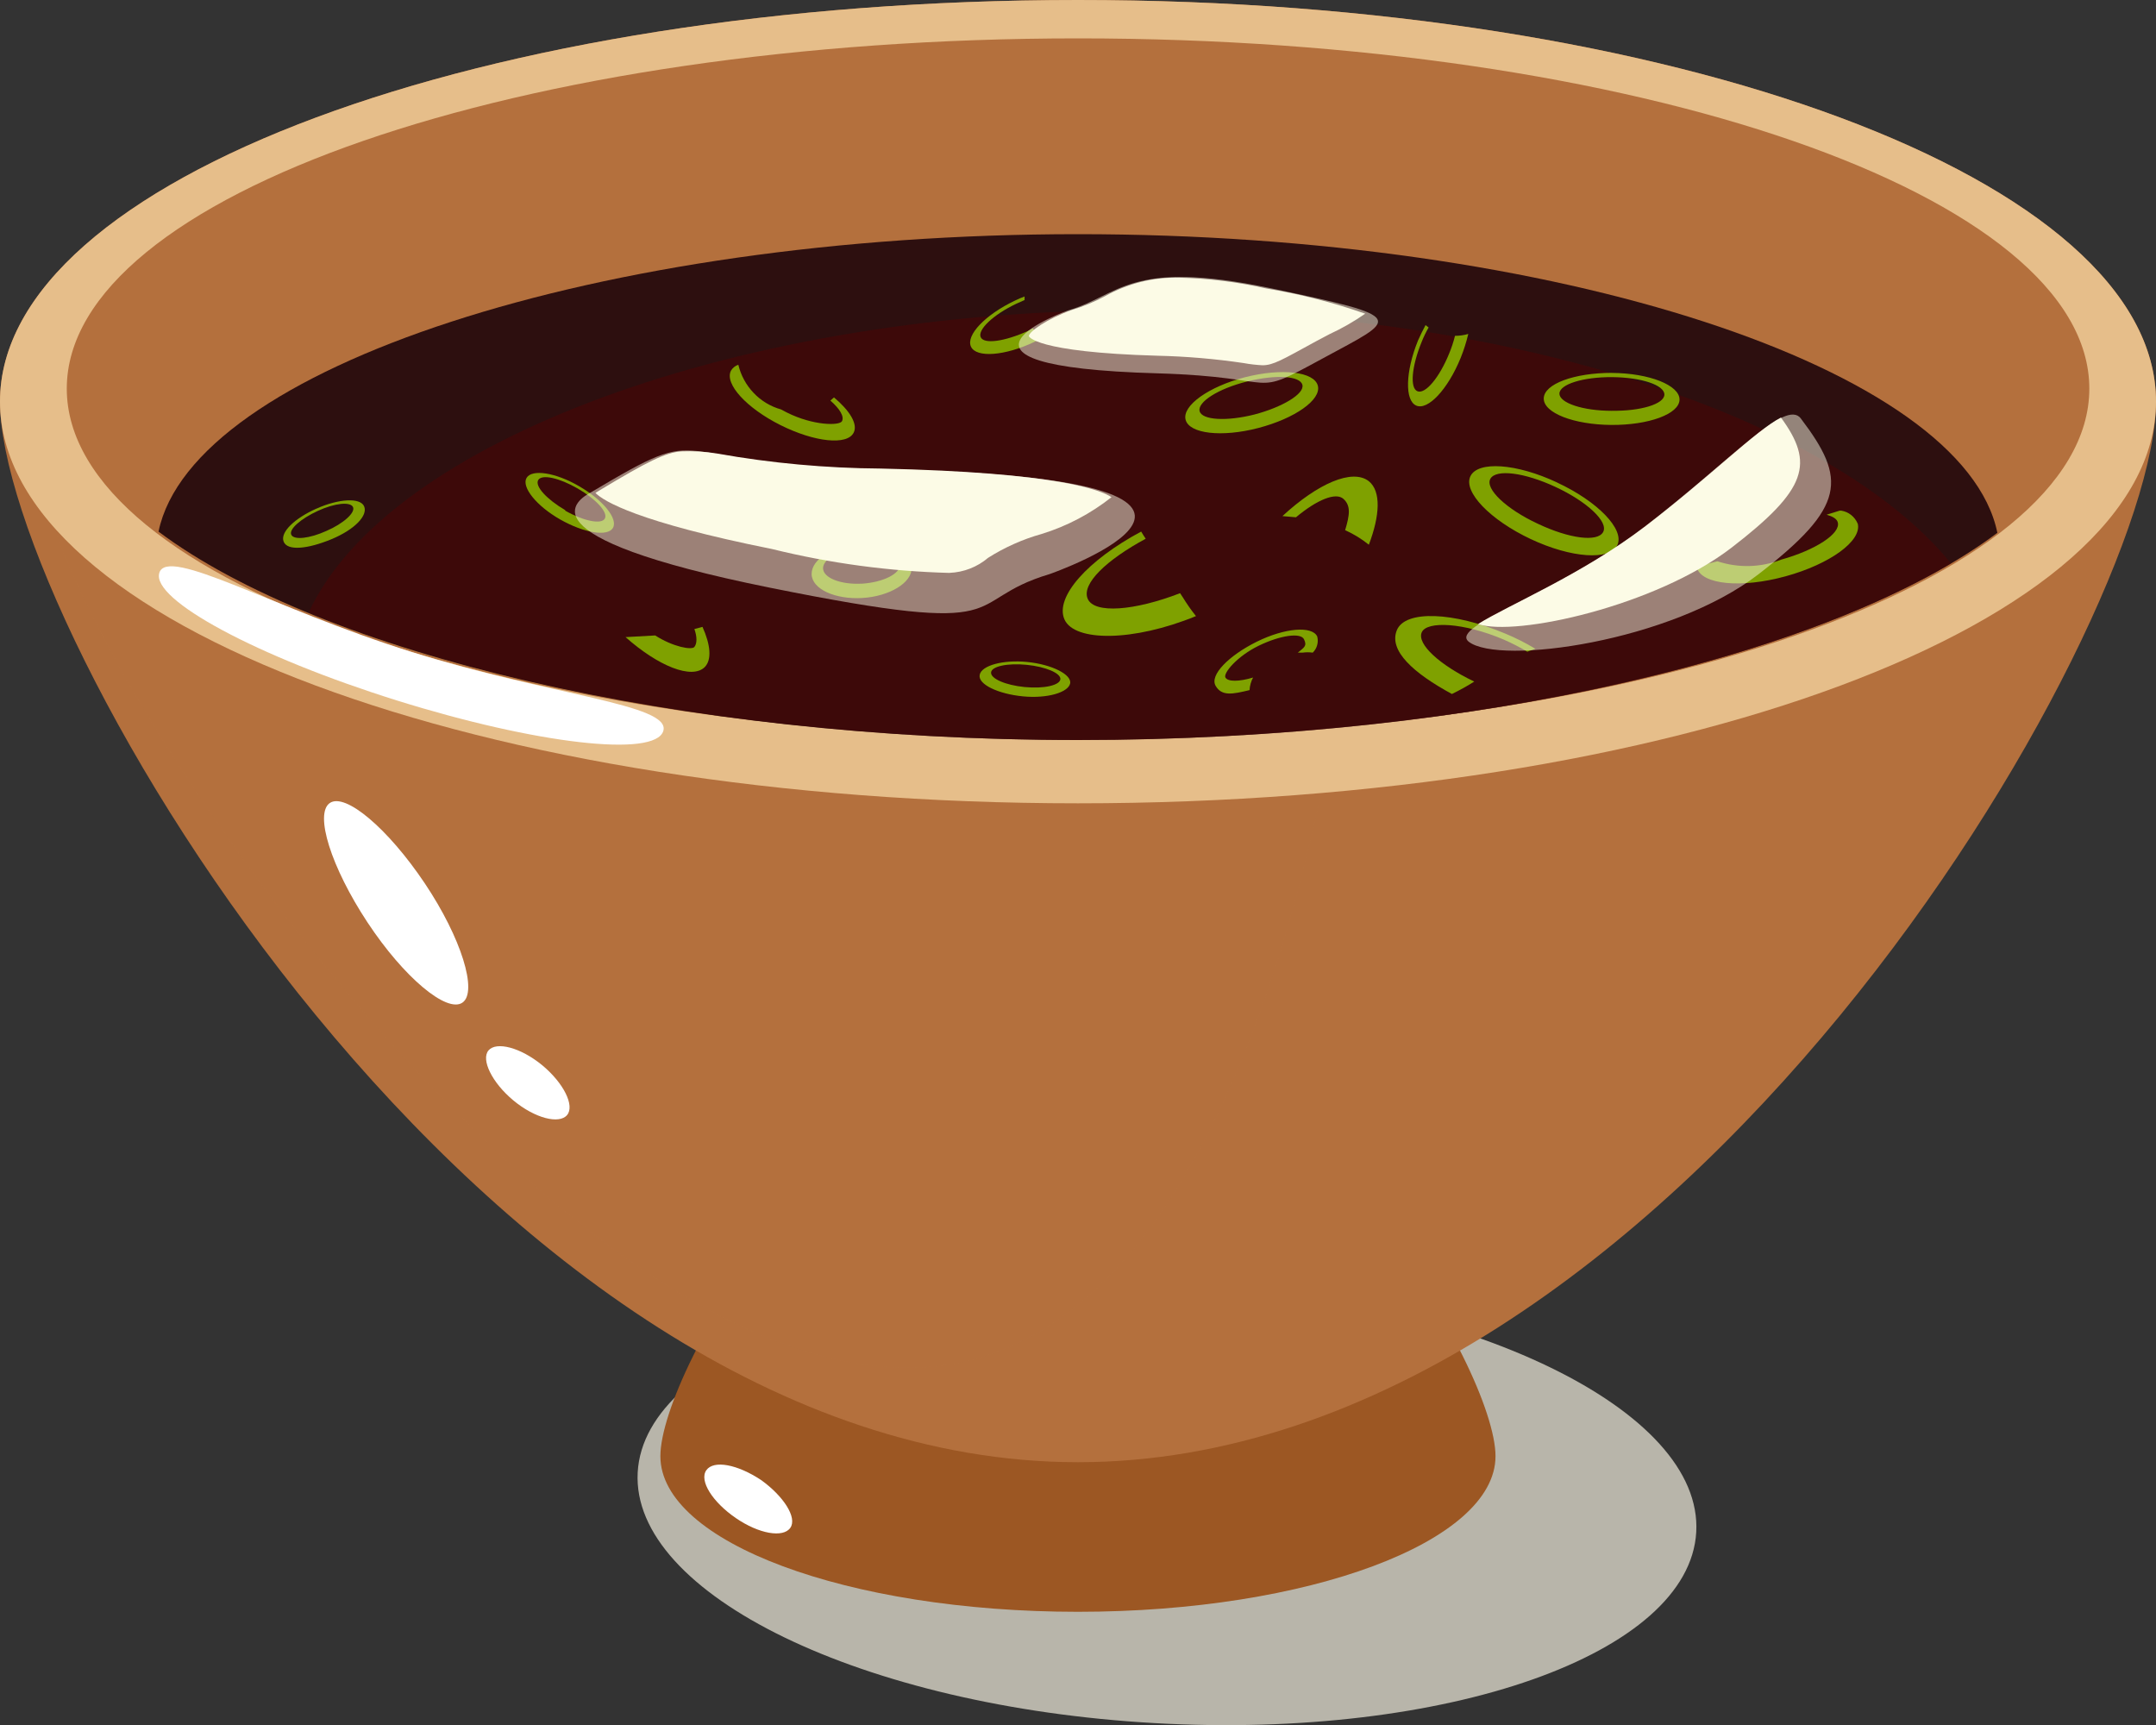 <svg width="40" height="32" xmlns="http://www.w3.org/2000/svg">

 <rect width="100%" height="100%" fill="#333333" stroke="none"/>

 <g>
  <title>background</title>
  <rect fill="none" id="canvas_background" height="402" width="582" y="-1" x="-1"/>
 </g>
 <g>
  <title>Layer 1</title>
  <g id="svg_1">
   <path id="svg_2" fill="#B8B5AA" d="m31.47,28.422c0.128,-2.263 -4.171,-4.344 -9.593,-4.65c-5.422,-0.306 -9.923,1.284 -10.046,3.543c-0.123,2.258 4.167,4.344 9.593,4.65c5.426,0.306 9.919,-1.284 10.046,-3.543z"/>
  </g>
  <path id="svg_3" fill="#9C5723" d="m12.252,27.013c0,1.594 3.471,2.887 7.747,2.887c4.277,0 7.747,-1.298 7.747,-2.887c0,-1.59 -3.471,-7.617 -7.747,-7.617c-4.277,0 -7.747,6.023 -7.747,7.617z"/>
  <path id="svg_4" fill="#B4703D" d="m40,7.449c0,-4.114 -8.954,-7.449 -20,-7.449c-11.046,0 -20,3.335 -20,7.449c0,4.114 8.954,19.676 20,19.676c11.046,0 20,-15.557 20,-19.676z"/>
  <g id="svg_5" opacity="0.5">
   <path id="svg_6" fill="#B4703D" d="m2.245,4.428c-1.242,1.643 -1.762,3.419 -1.321,5.071c1.07,3.986 10.518,17.523 17.177,15.708c6.659,-1.816 8.016,-18.307 6.946,-22.275c-0.206,-0.768 -0.602,-1.472 -1.149,-2.046c-1.409,-0.12 -2.872,-0.182 -4.373,-0.182c-7.373,0.013 -13.799,1.51 -17.278,3.724z"/>
  </g>
  <path id="svg_7" fill="#E6BE8A" d="m40,7.449c0,-4.114 -8.954,-7.449 -20,-7.449c-11.046,0 -20,3.335 -20,7.449c0,4.114 8.954,7.453 20,7.453c11.046,0 20,-3.335 20,-7.453z"/>
  <path id="svg_8" fill="#B4703D" d="m20.001,13.706c10.362,0 18.762,-2.909 18.762,-6.497c0,-3.588 -8.4,-6.497 -18.762,-6.497c-10.362,0 -18.762,2.909 -18.762,6.497c0,3.588 8.4,6.497 18.762,6.497z"/>
  <path id="svg_9" fill="#2d0f0f" d="m19.999,13.728c7.461,0 14.067,-1.603 17.058,-3.844c-0.625,-3.051 -8.179,-5.54 -17.058,-5.54c-8.879,0 -16.432,2.489 -17.058,5.518c2.995,2.241 9.597,3.866 17.058,3.866z"/>
  <path id="svg_10" fill="#490505" d="m5.727,11.363c3.462,1.422 8.624,2.365 14.274,2.365c6.813,0 12.905,-1.329 16.195,-3.277c-2.202,-2.701 -8.152,-4.699 -14.944,-4.699c-7.553,-0.022 -14.072,2.449 -15.525,5.611z" opacity="0.6"/>
  <path id="svg_11" fill="white" d="m2.956,10.628c-0.154,0.496 1.815,1.554 4.404,2.365c2.59,0.81 4.796,1.063 4.946,0.567c0.15,-0.496 -2.088,-0.655 -4.669,-1.466c-2.581,-0.81 -4.528,-1.971 -4.682,-1.466z"/>
  <path id="svg_12" fill="white" d="m7.88,16.385c-0.683,-1.018 -1.475,-1.687 -1.762,-1.488c-0.286,0.199 0.022,1.187 0.7,2.214c0.678,1.027 1.475,1.687 1.762,1.488c0.286,-0.199 -0.018,-1.196 -0.7,-2.214z"/>
  <path id="svg_13" fill="white" d="m10.059,19.76c-0.405,-0.332 -0.85,-0.443 -0.995,-0.275c-0.145,0.168 0.062,0.598 0.462,0.93c0.401,0.332 0.85,0.443 0.995,0.27c0.145,-0.173 -0.062,-0.593 -0.463,-0.926z"/>
  <path id="svg_14" fill="white" d="m14.121,27.456c-0.44,-0.292 -0.881,-0.376 -1.017,-0.182c-0.136,0.195 0.115,0.589 0.546,0.886c0.432,0.297 0.881,0.372 1.013,0.182c0.132,-0.19 -0.128,-0.589 -0.542,-0.886z"/>
  <path id="svg_15" fill="#7FA100" d="m23.102,6.997c-0.674,0.173 -1.172,0.527 -1.106,0.788c0.066,0.261 0.669,0.332 1.348,0.155c0.678,-0.177 1.172,-0.523 1.106,-0.784c-0.066,-0.261 -0.665,-0.332 -1.348,-0.159zm0.176,0.691c-0.52,0.133 -0.982,0.106 -1.022,-0.062c-0.04,-0.168 0.344,-0.416 0.881,-0.549c0.537,-0.133 0.982,-0.106 1.026,0.062c0.044,0.168 -0.379,0.416 -0.885,0.549z"/>
  <path id="svg_16" fill="#7FA100" d="m28.888,8.95c-0.753,-0.354 -1.471,-0.403 -1.608,-0.115c-0.137,0.288 0.366,0.81 1.119,1.165c0.753,0.354 1.471,0.403 1.608,0.111c0.136,-0.292 -0.366,-0.81 -1.119,-1.16zm-0.357,0.766c-0.581,-0.27 -0.982,-0.647 -0.881,-0.833c0.101,-0.186 0.63,-0.12 1.211,0.151c0.581,0.27 0.987,0.647 0.881,0.837c-0.106,0.19 -0.63,0.12 -1.211,-0.155z"/>
  <path id="svg_17" fill="#7FA100" d="m15.97,10.092c-0.511,0.031 -0.916,0.279 -0.912,0.558c0.004,0.279 0.44,0.474 0.943,0.443c0.502,-0.031 0.92,-0.283 0.912,-0.558c-0.009,-0.275 -0.432,-0.474 -0.943,-0.443zm0.022,0.735c-0.392,0.022 -0.718,-0.106 -0.722,-0.283c-0.004,-0.177 0.308,-0.345 0.705,-0.367c0.396,-0.022 0.718,0.102 0.727,0.283c0.009,0.182 -0.313,0.341 -0.709,0.368z"/>
  <path id="svg_18" fill="#7FA100" d="m15.472,7.373l-0.066,0.058c0.172,0.151 0.26,0.292 0.216,0.381c-0.044,0.089 -0.537,0.084 -1.022,-0.159l-0.11,-0.058c-0.194,-0.054 -0.369,-0.16 -0.508,-0.306c-0.139,-0.146 -0.237,-0.326 -0.284,-0.523c-0.057,0.019 -0.106,0.058 -0.137,0.111c-0.123,0.244 0.291,0.695 0.921,1.01c0.63,0.314 1.238,0.381 1.357,0.137c0.079,-0.159 -0.075,-0.407 -0.365,-0.651z"/>
  <path id="svg_19" fill="#7FA100" d="m10.747,9.021c-0.44,-0.257 -0.881,-0.323 -0.978,-0.155c-0.097,0.168 0.181,0.518 0.625,0.771c0.445,0.252 0.881,0.323 0.978,0.155c0.097,-0.168 -0.185,-0.518 -0.626,-0.771zm-0.26,0.443c-0.339,-0.199 -0.568,-0.443 -0.502,-0.558c0.066,-0.115 0.392,-0.04 0.731,0.155c0.339,0.195 0.568,0.443 0.506,0.558c-0.062,0.115 -0.392,0.049 -0.736,-0.146l0,-0.009z"/>
  <path id="svg_20" fill="#7FA100" d="m5.875,9.433c-0.41,0.182 -0.683,0.443 -0.612,0.616c0.07,0.173 0.44,0.137 0.881,-0.044c0.44,-0.182 0.683,-0.443 0.612,-0.611c-0.07,-0.168 -0.476,-0.142 -0.881,0.04zm0.181,0.416c-0.313,0.142 -0.603,0.173 -0.652,0.071c-0.048,-0.102 0.176,-0.297 0.493,-0.443c0.317,-0.146 0.603,-0.173 0.652,-0.071c0.048,0.102 -0.176,0.306 -0.493,0.443z"/>
  <path id="svg_21" fill="#7FA100" d="m19.163,6.089l-0.088,0.049c-0.44,0.199 -0.824,0.252 -0.881,0.115c-0.057,-0.137 0.229,-0.412 0.656,-0.616l0.159,-0.071l0,-0.066c-0.06,0.022 -0.119,0.047 -0.176,0.075c-0.551,0.261 -0.916,0.642 -0.819,0.855c0.097,0.213 0.63,0.173 1.18,-0.089l0.106,-0.053c-0.053,-0.061 -0.098,-0.128 -0.137,-0.199z"/>
  <path id="svg_22" fill="#7FA100" d="m12.883,11.669c0.053,0.15 0.049,0.27 0,0.332c-0.048,0.062 -0.396,0 -0.727,-0.213l-0.55,0.031c0.608,0.54 1.229,0.788 1.467,0.558c0.137,-0.137 0.11,-0.416 -0.04,-0.748l-0.15,0.04z"/>
  <path id="svg_23" fill="#7FA100" d="m23.25,12.568c-0.264,0.08 -0.471,0.08 -0.515,0c-0.044,-0.08 0.216,-0.394 0.617,-0.589c0.401,-0.195 0.78,-0.248 0.841,-0.12c0.062,0.128 0,0.151 -0.115,0.248l0.088,0c0.063,-0.009 0.127,-0.009 0.189,0c0.039,-0.038 0.068,-0.086 0.082,-0.139c0.015,-0.053 0.015,-0.109 0.001,-0.162c-0.097,-0.199 -0.599,-0.159 -1.119,0.097c-0.52,0.257 -0.881,0.62 -0.766,0.819c0.115,0.199 0.317,0.155 0.63,0.08c0.004,-0.082 0.027,-0.162 0.066,-0.235z"/>
  <path id="svg_24" fill="#7FA100" d="m26.994,6.231c-0.028,0.113 -0.065,0.224 -0.11,0.332c-0.181,0.443 -0.44,0.753 -0.586,0.695c-0.145,-0.058 -0.106,-0.465 0.075,-0.908c0.037,-0.095 0.081,-0.187 0.132,-0.275l-0.057,-0.044c-0.049,0.093 -0.097,0.186 -0.141,0.288c-0.233,0.576 -0.247,1.112 -0.031,1.205c0.216,0.093 0.586,-0.301 0.824,-0.886c0.058,-0.144 0.105,-0.292 0.141,-0.443c-0.08,0.023 -0.163,0.035 -0.247,0.035z"/>
  <path id="svg_25" fill="#7FA100" d="m34.465,9.712c-0.027,-0.062 -0.068,-0.117 -0.121,-0.159c-0.053,-0.042 -0.116,-0.069 -0.182,-0.08l-0.031,0l-0.242,0.075c0.11,0.031 0.189,0.075 0.207,0.142c0.057,0.208 -0.414,0.514 -1.048,0.691c-0.379,0.148 -0.798,0.159 -1.185,0.031c-0.126,0.035 -0.254,0.062 -0.383,0.08c-0.002,0.012 -0.002,0.024 0,0.035c0.088,0.319 0.824,0.39 1.647,0.164c0.824,-0.226 1.422,-0.66 1.339,-0.979z"/>
  <path id="svg_26" fill="#7FA100" d="m29.905,6.917c-0.696,0 -1.26,0.204 -1.264,0.474c-0.004,0.27 0.559,0.487 1.255,0.492c0.696,0.004 1.26,-0.204 1.264,-0.469c0.004,-0.266 -0.559,-0.492 -1.255,-0.496zm0,0.704c-0.537,0 -0.973,-0.146 -0.973,-0.319c0,-0.173 0.441,-0.31 0.978,-0.306c0.537,0.004 0.969,0.146 0.969,0.323c0,0.177 -0.445,0.31 -0.978,0.301l0.004,0z"/>
  <path id="svg_27" fill="#7FA100" d="m24.044,9.596c0.392,-0.328 0.74,-0.469 0.881,-0.341c0.141,0.128 0.115,0.301 0.031,0.58c0.158,0.071 0.306,0.162 0.44,0.27c0.207,-0.545 0.229,-0.992 0,-1.178c-0.304,-0.239 -0.947,0.04 -1.603,0.647l0.251,0.022z"/>
  <path id="svg_28" fill="#7FA100" d="m21.938,11.071l-0.044,-0.067c-0.85,0.328 -1.59,0.385 -1.713,0.106c-0.123,-0.279 0.352,-0.726 1.075,-1.116c-0.031,-0.044 -0.057,-0.089 -0.084,-0.133c-0.987,0.527 -1.607,1.213 -1.423,1.63c0.185,0.416 1.273,0.416 2.44,-0.062c-0.092,-0.114 -0.175,-0.234 -0.251,-0.359z"/>
  <path id="svg_29" fill="#7FA100" d="m27.35,12.643c-0.639,-0.306 -1.066,-0.695 -0.973,-0.912c0.093,-0.217 0.78,-0.182 1.52,0.133c0.151,0.066 0.298,0.141 0.44,0.226c0.049,-0.022 0.101,-0.035 0.15,-0.053c-0.179,-0.109 -0.366,-0.203 -0.559,-0.283c-0.956,-0.403 -1.859,-0.443 -2.013,-0.062c-0.154,0.381 0.313,0.797 1.022,1.182c0.142,-0.069 0.281,-0.145 0.414,-0.23z"/>
  <path id="svg_30" fill="#7FA100" d="m19.057,12.28c-0.44,-0.044 -0.846,0.062 -0.881,0.239c-0.035,0.177 0.344,0.354 0.802,0.399c0.458,0.044 0.841,-0.075 0.876,-0.239c0.035,-0.164 -0.339,-0.354 -0.797,-0.399zm-0.049,0.465c-0.352,-0.035 -0.63,-0.155 -0.621,-0.27c0.009,-0.115 0.308,-0.177 0.661,-0.142c0.352,0.035 0.634,0.155 0.625,0.266c-0.009,0.111 -0.295,0.182 -0.665,0.146z"/>
  <path id="svg_31" fill="#FCFBE6" d="m19.82,5.757c0.947,-0.275 1.128,-0.961 3.744,-0.412c2.616,0.549 2.365,0.549 0.973,1.306c-1.392,0.757 -0.674,0.345 -3.048,0.275c-4.594,-0.128 -1.669,-1.169 -1.669,-1.169z" opacity="0.5"/>
  <path id="svg_32" fill="#FCFBE6" d="m23.422,6.776c-0.115,-0.006 -0.23,-0.019 -0.344,-0.04c-0.531,-0.079 -1.067,-0.125 -1.603,-0.137c-2.295,-0.066 -2.387,-0.363 -2.387,-0.363c0,-0.084 0.344,-0.323 0.788,-0.483c0.218,-0.066 0.429,-0.153 0.63,-0.261c0.421,-0.236 0.897,-0.354 1.379,-0.341c0.54,0.013 1.077,0.08 1.603,0.199c0.626,0.103 1.242,0.26 1.841,0.469c-0.21,0.146 -0.433,0.274 -0.665,0.381l-0.251,0.133c-0.63,0.345 -0.793,0.443 -0.991,0.443z"/>
  <path id="svg_33" fill="#FCFBE6" d="m19.472,10.65c-1.7,0.509 -0.471,1.204 -5.188,0.252c-4.717,-0.952 -3.559,-1.643 -3.316,-1.771c2.325,-1.382 1.132,-0.514 5.404,-0.421c8.236,0.146 3.101,1.94 3.101,1.94z" opacity="0.5"/>
  <path id="svg_34" fill="#FCFBE6" d="m17.618,10.628c-1.111,-0.029 -2.215,-0.177 -3.294,-0.443c-2.493,-0.5 -3.123,-0.886 -3.277,-1.041l0.079,-0.049c0.881,-0.531 1.22,-0.7 1.515,-0.722c0.221,-0.009 0.442,0.004 0.661,0.04c1.003,0.179 2.02,0.272 3.039,0.279c3.299,0.071 4.096,0.407 4.281,0.531c-0.386,0.305 -0.825,0.537 -1.295,0.682c-0.351,0.098 -0.687,0.248 -0.995,0.443c-0.2,0.17 -0.451,0.268 -0.714,0.279z"/>
  <path id="svg_35" fill="#FCFBE6" d="m33.411,7.763c-0.286,-0.376 -1.282,0.766 -2.907,2.015c-1.625,1.249 -3.625,1.829 -3.255,2.126c0.568,0.443 3.757,0 5.378,-1.253c1.621,-1.253 1.638,-1.763 0.784,-2.887z" opacity="0.5"/>
  <path id="svg_36" fill="#FCFBE6" d="m30.505,9.778c-1.167,0.886 -2.524,1.448 -3.083,1.798c0.696,0.239 3.294,-0.332 4.704,-1.417c1.409,-1.085 1.537,-1.563 0.916,-2.413c-0.449,0.226 -1.33,1.112 -2.537,2.033z"/>
 </g>
</svg>
